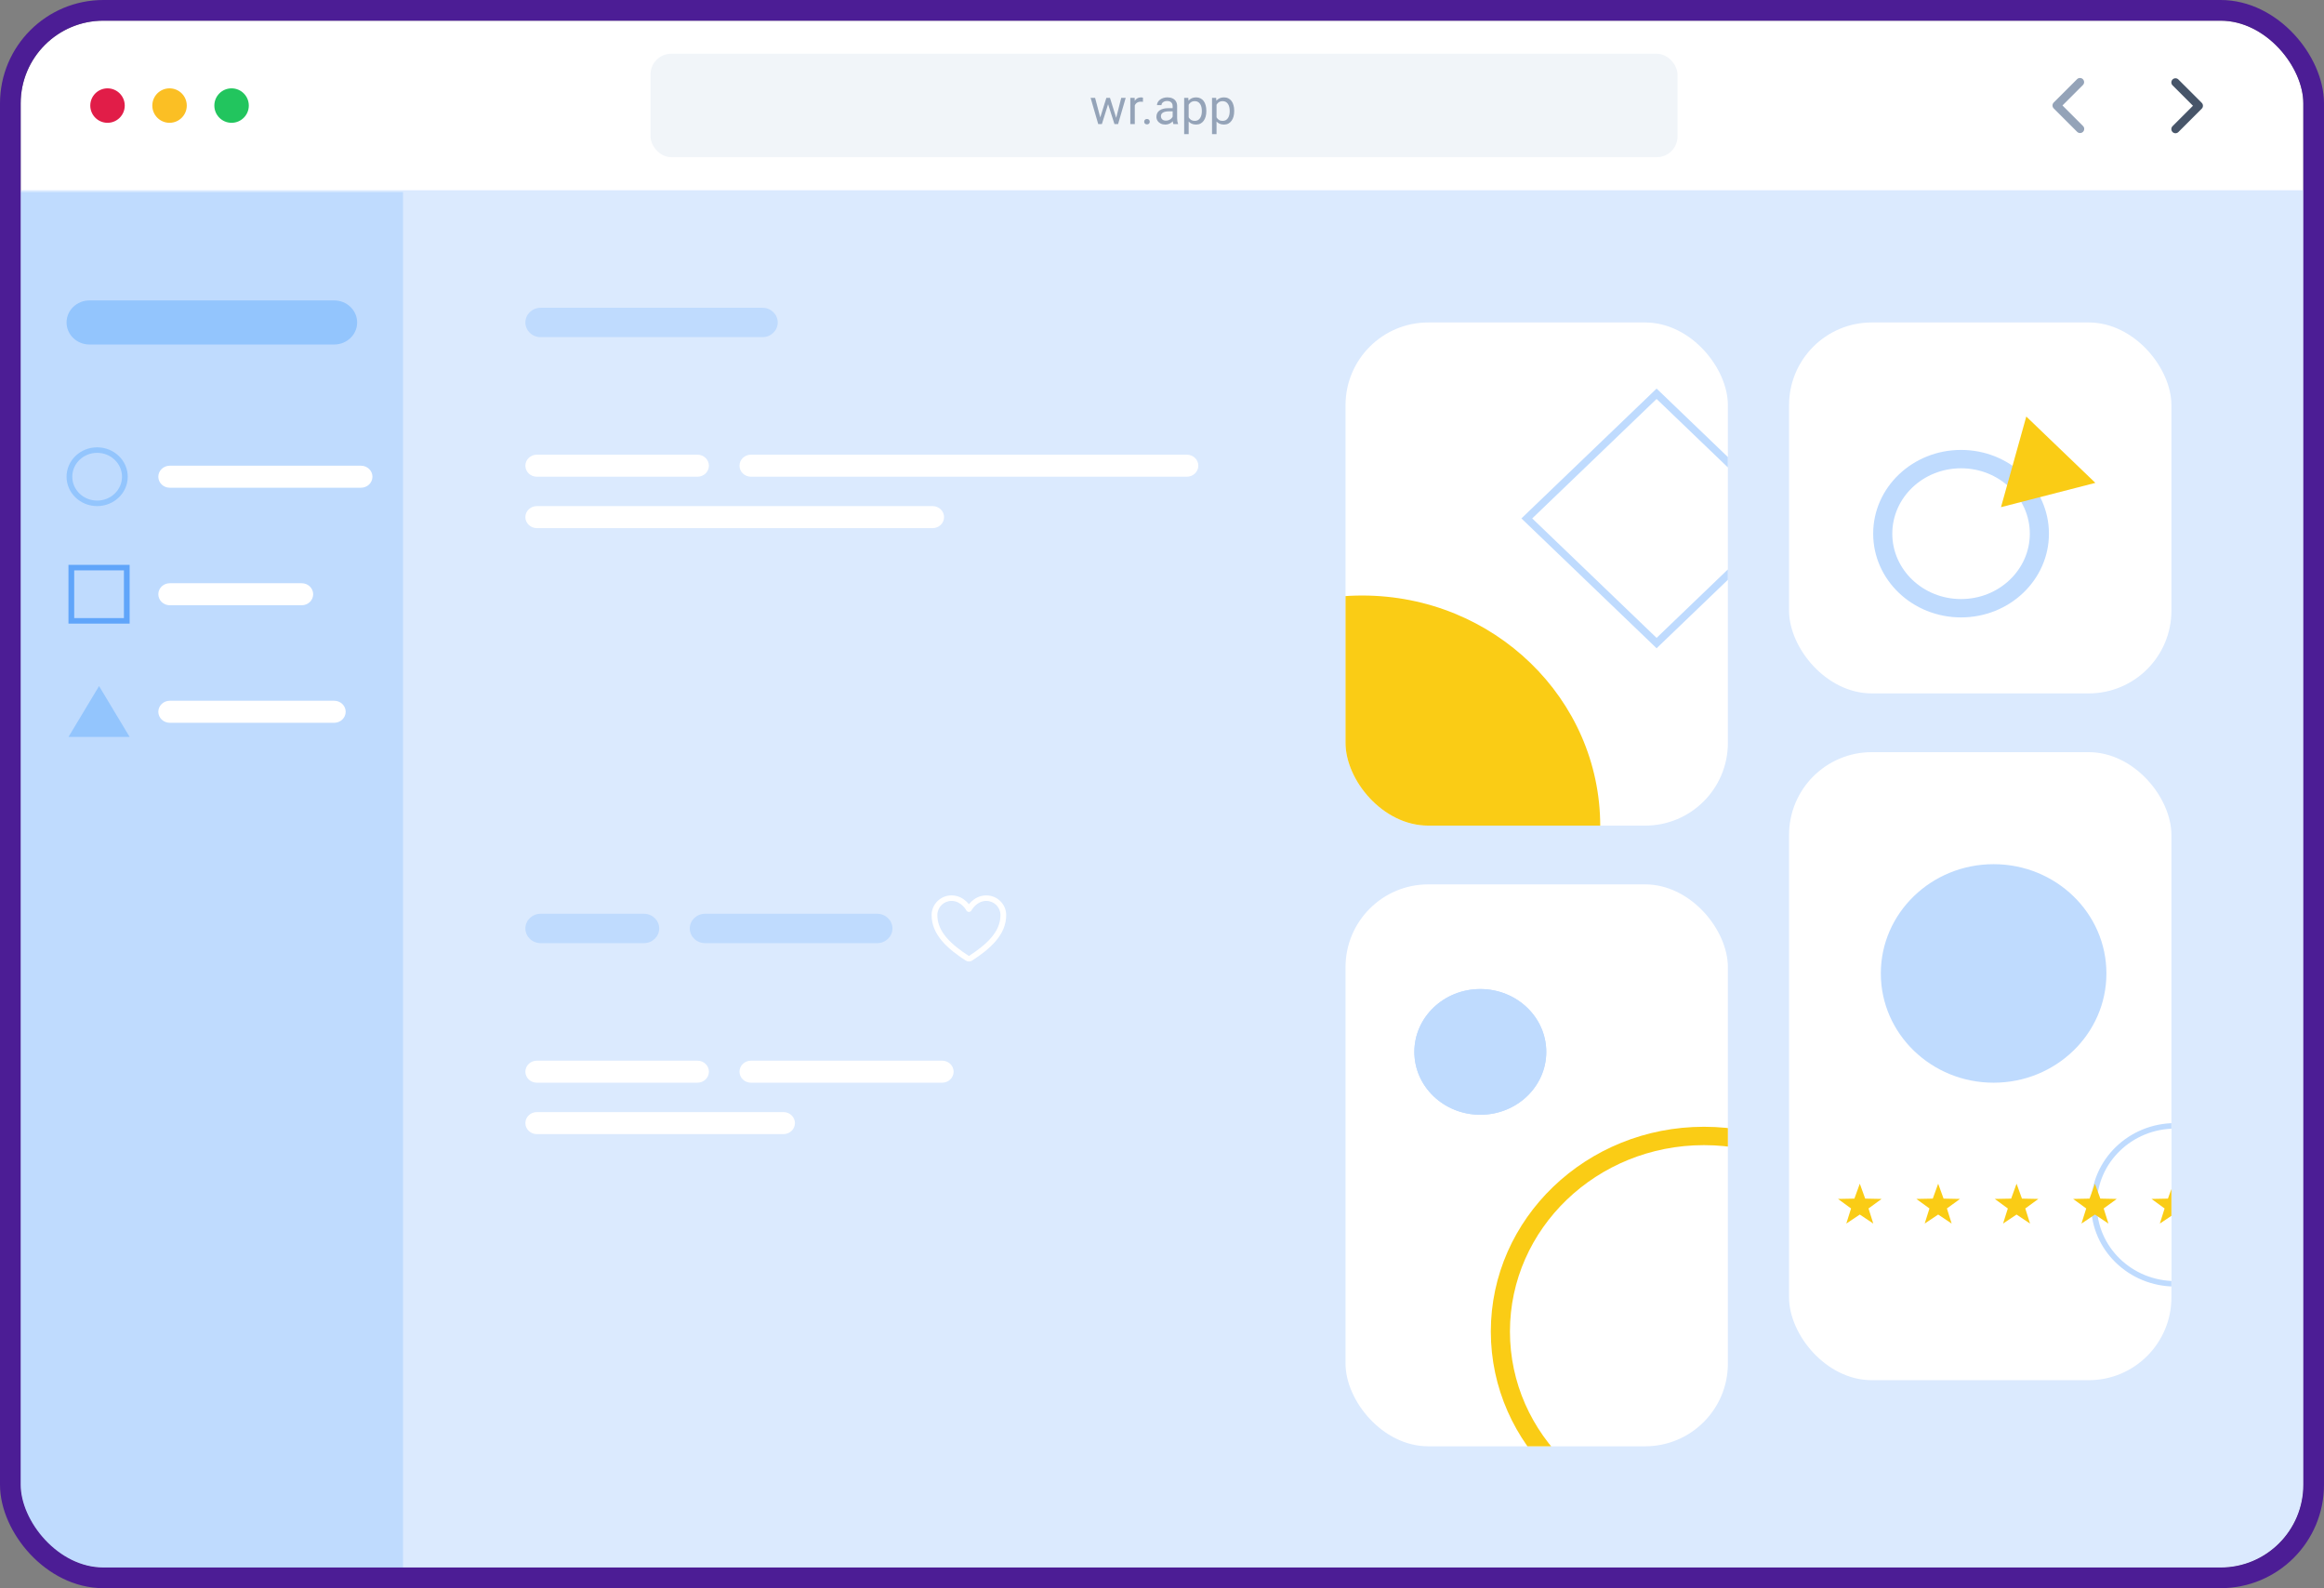 <svg width="562" height="384" viewBox="0 0 562 384" fill="none" xmlns="http://www.w3.org/2000/svg">
<rect x="0" y="0" width="562" height="384" fill="#808080" stroke="none"/>
<g clip-path="url(#clip0_0_972)">
<rect x="5" y="5" width="552" height="374" rx="20" fill="white"/>
<path d="M26 29.694C23.699 29.694 21.833 27.828 21.833 25.527C21.833 23.226 23.699 21.36 26 21.36C28.301 21.36 30.167 23.226 30.167 25.527C30.167 27.828 28.301 29.694 26 29.694Z" fill="#E11D48"/>
<path d="M41 29.694C38.699 29.694 36.833 27.828 36.833 25.527C36.833 23.226 38.699 21.36 41 21.36C43.301 21.36 45.167 23.226 45.167 25.527C45.167 27.828 43.301 29.694 41 29.694Z" fill="#FBBF24"/>
<path d="M56 29.694C53.699 29.694 51.833 27.828 51.833 25.527C51.833 23.226 53.699 21.36 56 21.36C58.301 21.36 60.167 23.226 60.167 25.527C60.167 27.828 58.301 29.694 56 29.694Z" fill="#22C55E"/>
<path d="M498.757 25.5L503.707 30.45C503.802 30.542 503.879 30.653 503.931 30.775C503.983 30.897 504.011 31.028 504.012 31.161C504.013 31.293 503.988 31.425 503.938 31.548C503.888 31.671 503.813 31.782 503.719 31.876C503.625 31.97 503.514 32.044 503.391 32.095C503.268 32.145 503.136 32.17 503.004 32.169C502.871 32.168 502.74 32.141 502.618 32.088C502.496 32.036 502.385 31.959 502.293 31.864L496.636 26.207C496.449 26.02 496.343 25.765 496.343 25.5C496.343 25.235 496.449 24.98 496.636 24.793L502.293 19.136C502.482 18.954 502.734 18.853 502.996 18.855C503.259 18.858 503.509 18.963 503.695 19.148C503.88 19.334 503.985 19.584 503.988 19.847C503.99 20.109 503.889 20.361 503.707 20.55L498.757 25.5Z" fill="#94A3B8"/>
<path d="M530.314 25.571L525.364 20.621C525.182 20.432 525.081 20.18 525.083 19.918C525.086 19.655 525.191 19.405 525.376 19.219C525.562 19.034 525.812 18.929 526.075 18.926C526.337 18.924 526.589 19.025 526.778 19.207L532.435 24.864C532.622 25.052 532.728 25.306 532.728 25.571C532.728 25.836 532.622 26.09 532.435 26.278L526.778 31.935C526.589 32.117 526.337 32.218 526.075 32.216C525.812 32.213 525.562 32.108 525.376 31.923C525.191 31.737 525.086 31.487 525.083 31.224C525.081 30.962 525.182 30.71 525.364 30.521L530.314 25.571Z" fill="#475569"/>
<rect x="157.309" y="13" width="248.352" height="25" rx="5" fill="#F1F5F9"/>
<path d="M265.917 28.875L267.546 23.66H268.26L268.12 24.697L266.462 30H265.764L265.917 28.875ZM264.821 23.66L266.21 28.934L266.309 30H265.577L263.737 23.66H264.821ZM269.819 28.893L271.143 23.66H272.221L270.382 30H269.655L269.819 28.893ZM268.419 23.66L270.012 28.787L270.194 30H269.503L267.798 24.686L267.657 23.66H268.419ZM274.419 24.656V30H273.335V23.66H274.389L274.419 24.656ZM276.399 23.625L276.393 24.633C276.303 24.613 276.218 24.602 276.135 24.598C276.057 24.59 275.968 24.586 275.866 24.586C275.616 24.586 275.395 24.625 275.204 24.703C275.012 24.781 274.85 24.891 274.718 25.031C274.585 25.172 274.479 25.34 274.401 25.535C274.327 25.727 274.278 25.938 274.255 26.168L273.95 26.344C273.95 25.961 273.987 25.602 274.061 25.266C274.139 24.93 274.259 24.633 274.419 24.375C274.579 24.113 274.782 23.91 275.028 23.766C275.278 23.617 275.575 23.543 275.919 23.543C275.997 23.543 276.087 23.553 276.188 23.572C276.29 23.588 276.36 23.605 276.399 23.625ZM276.692 29.426C276.692 29.242 276.749 29.088 276.862 28.963C276.979 28.834 277.147 28.77 277.366 28.77C277.585 28.77 277.751 28.834 277.864 28.963C277.981 29.088 278.04 29.242 278.04 29.426C278.04 29.605 277.981 29.758 277.864 29.883C277.751 30.008 277.585 30.07 277.366 30.07C277.147 30.07 276.979 30.008 276.862 29.883C276.749 29.758 276.692 29.605 276.692 29.426ZM283.577 28.916V25.652C283.577 25.402 283.526 25.186 283.425 25.002C283.327 24.814 283.178 24.67 282.979 24.568C282.78 24.467 282.534 24.416 282.241 24.416C281.968 24.416 281.727 24.463 281.52 24.557C281.317 24.65 281.157 24.773 281.04 24.926C280.927 25.078 280.87 25.242 280.87 25.418H279.786C279.786 25.191 279.844 24.967 279.962 24.744C280.079 24.521 280.247 24.32 280.466 24.141C280.688 23.957 280.954 23.812 281.262 23.707C281.575 23.598 281.923 23.543 282.305 23.543C282.766 23.543 283.173 23.621 283.524 23.777C283.88 23.934 284.157 24.17 284.356 24.486C284.559 24.799 284.661 25.191 284.661 25.664V28.617C284.661 28.828 284.678 29.053 284.714 29.291C284.753 29.529 284.809 29.734 284.884 29.906V30H283.753C283.698 29.875 283.655 29.709 283.624 29.502C283.593 29.291 283.577 29.096 283.577 28.916ZM283.764 26.156L283.776 26.918H282.68C282.372 26.918 282.096 26.943 281.854 26.994C281.612 27.041 281.409 27.113 281.245 27.211C281.081 27.309 280.956 27.432 280.87 27.58C280.784 27.725 280.741 27.895 280.741 28.09C280.741 28.289 280.786 28.471 280.876 28.635C280.966 28.799 281.1 28.93 281.28 29.027C281.464 29.121 281.688 29.168 281.954 29.168C282.286 29.168 282.579 29.098 282.833 28.957C283.087 28.816 283.288 28.645 283.436 28.441C283.589 28.238 283.671 28.041 283.682 27.85L284.145 28.371C284.118 28.535 284.044 28.717 283.923 28.916C283.802 29.115 283.639 29.307 283.436 29.49C283.237 29.67 282.999 29.82 282.721 29.941C282.448 30.059 282.139 30.117 281.796 30.117C281.366 30.117 280.989 30.033 280.665 29.865C280.344 29.697 280.094 29.473 279.915 29.191C279.739 28.906 279.651 28.588 279.651 28.236C279.651 27.896 279.718 27.598 279.85 27.34C279.983 27.078 280.175 26.861 280.425 26.689C280.675 26.514 280.975 26.381 281.327 26.291C281.678 26.201 282.071 26.156 282.505 26.156H283.764ZM287.45 24.879V32.438H286.36V23.66H287.356L287.45 24.879ZM291.721 26.777V26.9C291.721 27.361 291.667 27.789 291.557 28.184C291.448 28.574 291.288 28.914 291.077 29.203C290.87 29.492 290.614 29.717 290.309 29.877C290.005 30.037 289.655 30.117 289.26 30.117C288.858 30.117 288.503 30.051 288.194 29.918C287.885 29.785 287.624 29.592 287.409 29.338C287.194 29.084 287.022 28.779 286.893 28.424C286.768 28.068 286.682 27.668 286.635 27.223V26.566C286.682 26.098 286.77 25.678 286.899 25.307C287.028 24.936 287.198 24.619 287.409 24.357C287.624 24.092 287.884 23.891 288.188 23.754C288.493 23.613 288.844 23.543 289.243 23.543C289.641 23.543 289.995 23.621 290.303 23.777C290.612 23.93 290.872 24.148 291.083 24.434C291.294 24.719 291.452 25.061 291.557 25.459C291.667 25.854 291.721 26.293 291.721 26.777ZM290.632 26.9V26.777C290.632 26.461 290.598 26.164 290.532 25.887C290.466 25.605 290.362 25.359 290.221 25.148C290.085 24.934 289.909 24.766 289.694 24.645C289.479 24.52 289.223 24.457 288.927 24.457C288.653 24.457 288.415 24.504 288.212 24.598C288.012 24.691 287.843 24.818 287.702 24.979C287.561 25.135 287.446 25.314 287.356 25.518C287.27 25.717 287.206 25.924 287.163 26.139V27.656C287.241 27.93 287.35 28.188 287.491 28.43C287.632 28.668 287.819 28.861 288.053 29.01C288.288 29.154 288.583 29.227 288.938 29.227C289.231 29.227 289.483 29.166 289.694 29.045C289.909 28.92 290.085 28.75 290.221 28.535C290.362 28.32 290.466 28.074 290.532 27.797C290.598 27.516 290.632 27.217 290.632 26.9ZM294.188 24.879V32.438H293.098V23.66H294.094L294.188 24.879ZM298.46 26.777V26.9C298.46 27.361 298.405 27.789 298.296 28.184C298.186 28.574 298.026 28.914 297.815 29.203C297.608 29.492 297.352 29.717 297.048 29.877C296.743 30.037 296.393 30.117 295.999 30.117C295.596 30.117 295.241 30.051 294.932 29.918C294.624 29.785 294.362 29.592 294.147 29.338C293.932 29.084 293.76 28.779 293.632 28.424C293.507 28.068 293.421 27.668 293.374 27.223V26.566C293.421 26.098 293.509 25.678 293.637 25.307C293.766 24.936 293.936 24.619 294.147 24.357C294.362 24.092 294.622 23.891 294.927 23.754C295.231 23.613 295.583 23.543 295.981 23.543C296.38 23.543 296.733 23.621 297.042 23.777C297.35 23.93 297.61 24.148 297.821 24.434C298.032 24.719 298.19 25.061 298.296 25.459C298.405 25.854 298.46 26.293 298.46 26.777ZM297.37 26.9V26.777C297.37 26.461 297.337 26.164 297.27 25.887C297.204 25.605 297.1 25.359 296.96 25.148C296.823 24.934 296.647 24.766 296.432 24.645C296.218 24.52 295.962 24.457 295.665 24.457C295.391 24.457 295.153 24.504 294.95 24.598C294.751 24.691 294.581 24.818 294.44 24.979C294.3 25.135 294.184 25.314 294.094 25.518C294.009 25.717 293.944 25.924 293.901 26.139V27.656C293.979 27.93 294.089 28.188 294.229 28.43C294.37 28.668 294.557 28.861 294.792 29.01C295.026 29.154 295.321 29.227 295.677 29.227C295.969 29.227 296.221 29.166 296.432 29.045C296.647 28.92 296.823 28.75 296.96 28.535C297.1 28.32 297.204 28.074 297.27 27.797C297.337 27.516 297.37 27.217 297.37 26.9Z" fill="#94A3B8"/>
<rect x="5" y="46" width="552" height="333" fill="#DBEAFE"/>
<path d="M5 46.444H97.462V379H5V46.444Z" fill="#BFDBFE"/>
<path d="M16.096 77.968C16.096 75.025 18.579 72.64 21.643 72.64H80.819C83.883 72.64 86.367 75.025 86.367 77.968C86.367 80.911 83.883 83.296 80.819 83.296H21.643C18.579 83.296 16.096 80.911 16.096 77.968Z" fill="#93C5FD"/>
<path d="M38.286 115.264C38.286 113.793 39.528 112.6 41.06 112.6H87.291C88.823 112.6 90.065 113.793 90.065 115.264C90.065 116.735 88.823 117.928 87.291 117.928H41.06C39.528 117.928 38.286 116.735 38.286 115.264Z" fill="white"/>
<path d="M38.286 143.68C38.286 142.209 39.528 141.016 41.06 141.016H72.96C74.492 141.016 75.734 142.209 75.734 143.68C75.734 145.151 74.492 146.344 72.96 146.344H41.06C39.528 146.344 38.286 145.151 38.286 143.68Z" fill="white"/>
<path d="M38.286 172.096C38.286 170.625 39.528 169.432 41.06 169.432H80.819C82.351 169.432 83.593 170.625 83.593 172.096C83.593 173.567 82.351 174.76 80.819 174.76H41.06C39.528 174.76 38.286 173.567 38.286 172.096Z" fill="white"/>
<path fill-rule="evenodd" clip-rule="evenodd" d="M23.492 121.036C26.812 121.036 29.503 118.452 29.503 115.264C29.503 112.076 26.812 109.492 23.492 109.492C20.173 109.492 17.482 112.076 17.482 115.264C17.482 118.452 20.173 121.036 23.492 121.036ZM23.492 122.368C27.578 122.368 30.889 119.187 30.889 115.264C30.889 111.341 27.578 108.16 23.492 108.16C19.407 108.16 16.096 111.341 16.096 115.264C16.096 119.187 19.407 122.368 23.492 122.368Z" fill="#93C5FD"/>
<path d="M127.05 77.968C127.05 76.006 128.706 74.416 130.749 74.416H184.377C186.419 74.416 188.075 76.006 188.075 77.968C188.075 79.93 186.419 81.52 184.377 81.52H130.749C128.706 81.52 127.05 79.93 127.05 77.968Z" fill="#BFDBFE"/>
<path fill-rule="evenodd" clip-rule="evenodd" d="M225.291 221.185C225.319 218.652 227.413 216.496 230.106 216.496C231.759 216.496 232.974 217.282 233.75 218.021C233.966 218.227 234.151 218.433 234.307 218.622C234.462 218.433 234.647 218.227 234.863 218.021C235.639 217.282 236.855 216.496 238.507 216.496C241.2 216.496 243.295 218.652 243.322 221.185L243.322 221.185C243.373 226.124 239.24 229.541 235.087 232.249C234.857 232.4 234.585 232.48 234.307 232.48C234.028 232.48 233.756 232.4 233.526 232.249C229.372 229.541 225.24 226.124 225.291 221.185L225.291 221.185ZM234.926 220.125C234.808 220.35 234.569 220.492 234.307 220.492C234.045 220.492 233.805 220.35 233.687 220.126C233.687 220.125 233.687 220.125 233.686 220.124C233.685 220.122 233.684 220.12 233.682 220.116C233.681 220.114 233.68 220.112 233.679 220.11C233.671 220.096 233.658 220.073 233.64 220.042C233.603 219.981 233.547 219.891 233.47 219.78C233.315 219.558 233.082 219.261 232.773 218.967C232.152 218.374 231.267 217.828 230.106 217.828C228.225 217.828 226.698 219.346 226.678 221.198M234.926 220.125C234.926 220.125 234.926 220.125 234.927 220.124C234.928 220.122 234.931 220.117 234.935 220.11C234.942 220.096 234.955 220.073 234.973 220.042C235.01 219.981 235.067 219.891 235.144 219.78C235.298 219.558 235.531 219.261 235.84 218.967C236.461 218.374 237.346 217.828 238.507 217.828C240.388 217.828 241.915 219.346 241.935 221.198C241.978 225.361 238.497 228.416 234.307 231.148L234.307 231.148L234.306 231.148C230.115 228.416 226.635 225.361 226.678 221.199" fill="white"/>
<path d="M127.05 224.488C127.05 222.526 128.706 220.936 130.749 220.936H155.714C157.756 220.936 159.412 222.526 159.412 224.488C159.412 226.45 157.756 228.04 155.714 228.04H130.749C128.706 228.04 127.05 226.45 127.05 224.488Z" fill="#BFDBFE"/>
<path d="M166.809 224.488C166.809 222.526 168.465 220.936 170.508 220.936H212.116C214.158 220.936 215.814 222.526 215.814 224.488C215.814 226.45 214.158 228.04 212.116 228.04H170.508C168.465 228.04 166.809 226.45 166.809 224.488Z" fill="#BFDBFE"/>
<path d="M127.05 259.12C127.05 257.649 128.292 256.456 129.824 256.456H168.658C170.19 256.456 171.432 257.649 171.432 259.12C171.432 260.591 170.19 261.784 168.658 261.784H129.824C128.292 261.784 127.05 260.591 127.05 259.12Z" fill="white"/>
<path d="M127.05 271.552C127.05 270.081 128.292 268.888 129.824 268.888H189.462C190.994 268.888 192.236 270.081 192.236 271.552C192.236 273.023 190.994 274.216 189.462 274.216H129.824C128.292 274.216 127.05 273.023 127.05 271.552Z" fill="white"/>
<path d="M178.829 259.12C178.829 257.649 180.071 256.456 181.603 256.456H227.834C229.366 256.456 230.608 257.649 230.608 259.12C230.608 260.591 229.366 261.784 227.834 261.784H181.603C180.071 261.784 178.829 260.591 178.829 259.12Z" fill="white"/>
<path d="M127.05 112.6C127.05 111.129 128.292 109.936 129.824 109.936H168.658C170.19 109.936 171.432 111.129 171.432 112.6C171.432 114.071 170.19 115.264 168.658 115.264H129.824C128.292 115.264 127.05 114.071 127.05 112.6Z" fill="white"/>
<path d="M127.05 125.032C127.05 123.561 128.292 122.368 129.824 122.368H225.523C227.055 122.368 228.296 123.561 228.296 125.032C228.296 126.503 227.055 127.696 225.523 127.696H129.824C128.292 127.696 127.05 126.503 127.05 125.032Z" fill="white"/>
<path d="M178.829 112.6C178.829 111.129 180.071 109.936 181.603 109.936H287.01C288.542 109.936 289.784 111.129 289.784 112.6C289.784 114.071 288.542 115.264 287.01 115.264H181.603C180.071 115.264 178.829 114.071 178.829 112.6Z" fill="white"/>
<path fill-rule="evenodd" clip-rule="evenodd" d="M29.965 137.908H17.945V149.452H29.965V137.908ZM16.558 136.576V150.784H31.352V136.576H16.558Z" fill="#60A5FA"/>
<g clip-path="url(#clip1_0_972)">
<rect x="325.382" y="77.968" width="92.462" height="121.656" rx="20" fill="white"/>
<path d="M386.974 199.729C386.974 230.514 361.204 255.47 329.415 255.47C297.626 255.47 271.856 230.514 271.856 199.729C271.856 168.944 297.626 143.989 329.415 143.989C361.204 143.989 386.974 168.944 386.974 199.729Z" fill="#FACC15"/>
<path fill-rule="evenodd" clip-rule="evenodd" d="M430.68 125.348L400.605 96.464L370.53 125.348L400.605 154.231L430.68 125.348ZM400.605 93.952L367.915 125.348L400.605 156.743L433.295 125.348L400.605 93.952Z" fill="#BFDBFE"/>
</g>
<path d="M23.955 165.88L31.352 178.184H16.558L23.955 165.88Z" fill="#93C5FD"/>
<rect x="432.638" y="77.968" width="92.462" height="89.688" rx="20" fill="white"/>
<path fill-rule="evenodd" clip-rule="evenodd" d="M474.231 144.842C483.45 144.842 490.86 137.731 490.86 129.034C490.86 120.337 483.45 113.226 474.231 113.226C465.013 113.226 457.603 120.337 457.603 129.034C457.603 137.731 465.013 144.842 474.231 144.842ZM474.231 149.282C485.968 149.282 495.483 140.217 495.483 129.034C495.483 117.851 485.968 108.786 474.231 108.786C462.495 108.786 452.98 117.851 452.98 129.034C452.98 140.217 462.495 149.282 474.231 149.282Z" fill="#BFDBFE"/>
<path d="M483.89 122.625L490.004 100.712L506.707 116.753L483.89 122.625Z" fill="#FACC15"/>
<g clip-path="url(#clip2_0_972)">
<rect x="325.382" y="213.832" width="92.462" height="135.864" rx="20" fill="white"/>
<path fill-rule="evenodd" clip-rule="evenodd" d="M412.065 367.012C437.981 367.012 458.99 346.835 458.99 321.946C458.99 297.057 437.981 276.88 412.065 276.88C386.15 276.88 365.141 297.057 365.141 321.946C365.141 346.835 386.15 367.012 412.065 367.012ZM412.065 371.452C440.534 371.452 463.613 349.287 463.613 321.946C463.613 294.605 440.534 272.44 412.065 272.44C383.596 272.44 360.518 294.605 360.518 321.946C360.518 349.287 383.596 371.452 412.065 371.452Z" fill="#FACC15"/>
<path d="M373.925 254.337C373.925 262.729 366.784 269.533 357.975 269.533C349.166 269.533 342.025 262.729 342.025 254.337C342.025 245.944 349.166 239.14 357.975 239.14C366.784 239.14 373.925 245.944 373.925 254.337Z" fill="#BFDBFE"/>
<path fill-rule="evenodd" clip-rule="evenodd" d="M357.975 268.201C366.028 268.201 372.538 261.984 372.538 254.337C372.538 246.689 366.028 240.472 357.975 240.472C349.922 240.472 343.412 246.689 343.412 254.337C343.412 261.984 349.922 268.201 357.975 268.201ZM357.975 269.533C366.784 269.533 373.925 262.729 373.925 254.337C373.925 245.944 366.784 239.14 357.975 239.14C349.166 239.14 342.025 245.944 342.025 254.337C342.025 262.729 349.166 269.533 357.975 269.533Z" fill="#BFDBFE"/>
</g>
<g clip-path="url(#clip3_0_972)">
<rect x="432.638" y="181.864" width="92.462" height="151.848" rx="20" fill="white"/>
<path d="M546.367 291.31C546.367 302.222 537.26 311.068 526.025 311.068C514.791 311.068 505.683 302.222 505.683 291.31C505.683 280.398 514.791 271.552 526.025 271.552C537.26 271.552 546.367 280.398 546.367 291.31Z" fill="white"/>
<path fill-rule="evenodd" clip-rule="evenodd" d="M526.025 309.736C536.479 309.736 544.98 301.501 544.98 291.31C544.98 281.119 536.479 272.884 526.025 272.884C515.571 272.884 507.07 281.119 507.07 291.31C507.07 301.501 515.571 309.736 526.025 309.736ZM526.025 311.068C537.26 311.068 546.367 302.222 546.367 291.31C546.367 280.398 537.26 271.552 526.025 271.552C514.791 271.552 505.683 280.398 505.683 291.31C505.683 302.222 514.791 311.068 526.025 311.068Z" fill="#BFDBFE"/>
<path d="M509.382 235.366C509.382 249.956 497.17 261.784 482.106 261.784C467.041 261.784 454.829 249.956 454.829 235.366C454.829 220.776 467.041 208.948 482.106 208.948C497.17 208.948 509.382 220.776 509.382 235.366Z" fill="#BFDBFE"/>
<path d="M449.744 286.204L451.048 289.808L455.02 289.886L451.854 292.191L453.005 295.842L449.744 293.663L446.483 295.842L447.633 292.191L444.467 289.886L448.439 289.808L449.744 286.204Z" fill="#FACC15"/>
<path d="M468.698 286.204L470.003 289.808L473.975 289.886L470.809 292.191L471.959 295.842L468.698 293.663L465.438 295.842L466.588 292.191L463.422 289.886L467.394 289.808L468.698 286.204Z" fill="#FACC15"/>
<path d="M487.653 286.204L488.958 289.808L492.929 289.886L489.764 292.191L490.914 295.842L487.653 293.663L484.392 295.842L485.543 292.191L482.377 289.886L486.349 289.808L487.653 286.204Z" fill="#FACC15"/>
<path d="M506.608 286.204L507.912 289.808L511.884 289.886L508.719 292.191L509.869 295.842L506.608 293.663L503.347 295.842L504.498 292.191L501.332 289.886L505.304 289.808L506.608 286.204Z" fill="#FACC15"/>
<path d="M525.563 286.204L526.867 289.808L530.839 289.886L527.673 292.191L528.824 295.842L525.563 293.663L522.302 295.842L523.452 292.191L520.287 289.886L524.258 289.808L525.563 286.204Z" fill="#FACC15"/>
</g>
</g>
<rect x="2.5" y="2.5" width="557" height="379" rx="22.5" stroke="#4C1D95" stroke-width="5"/>
<defs>
<clipPath id="clip0_0_972">
<rect x="5" y="5" width="552" height="374" rx="20" fill="white"/>
</clipPath>
<clipPath id="clip1_0_972">
<rect x="325.382" y="77.968" width="92.462" height="121.656" rx="20" fill="white"/>
</clipPath>
<clipPath id="clip2_0_972">
<rect x="325.382" y="213.832" width="92.462" height="135.864" rx="20" fill="white"/>
</clipPath>
<clipPath id="clip3_0_972">
<rect x="432.638" y="181.864" width="92.462" height="151.848" rx="20" fill="white"/>
</clipPath>
</defs>
</svg>
